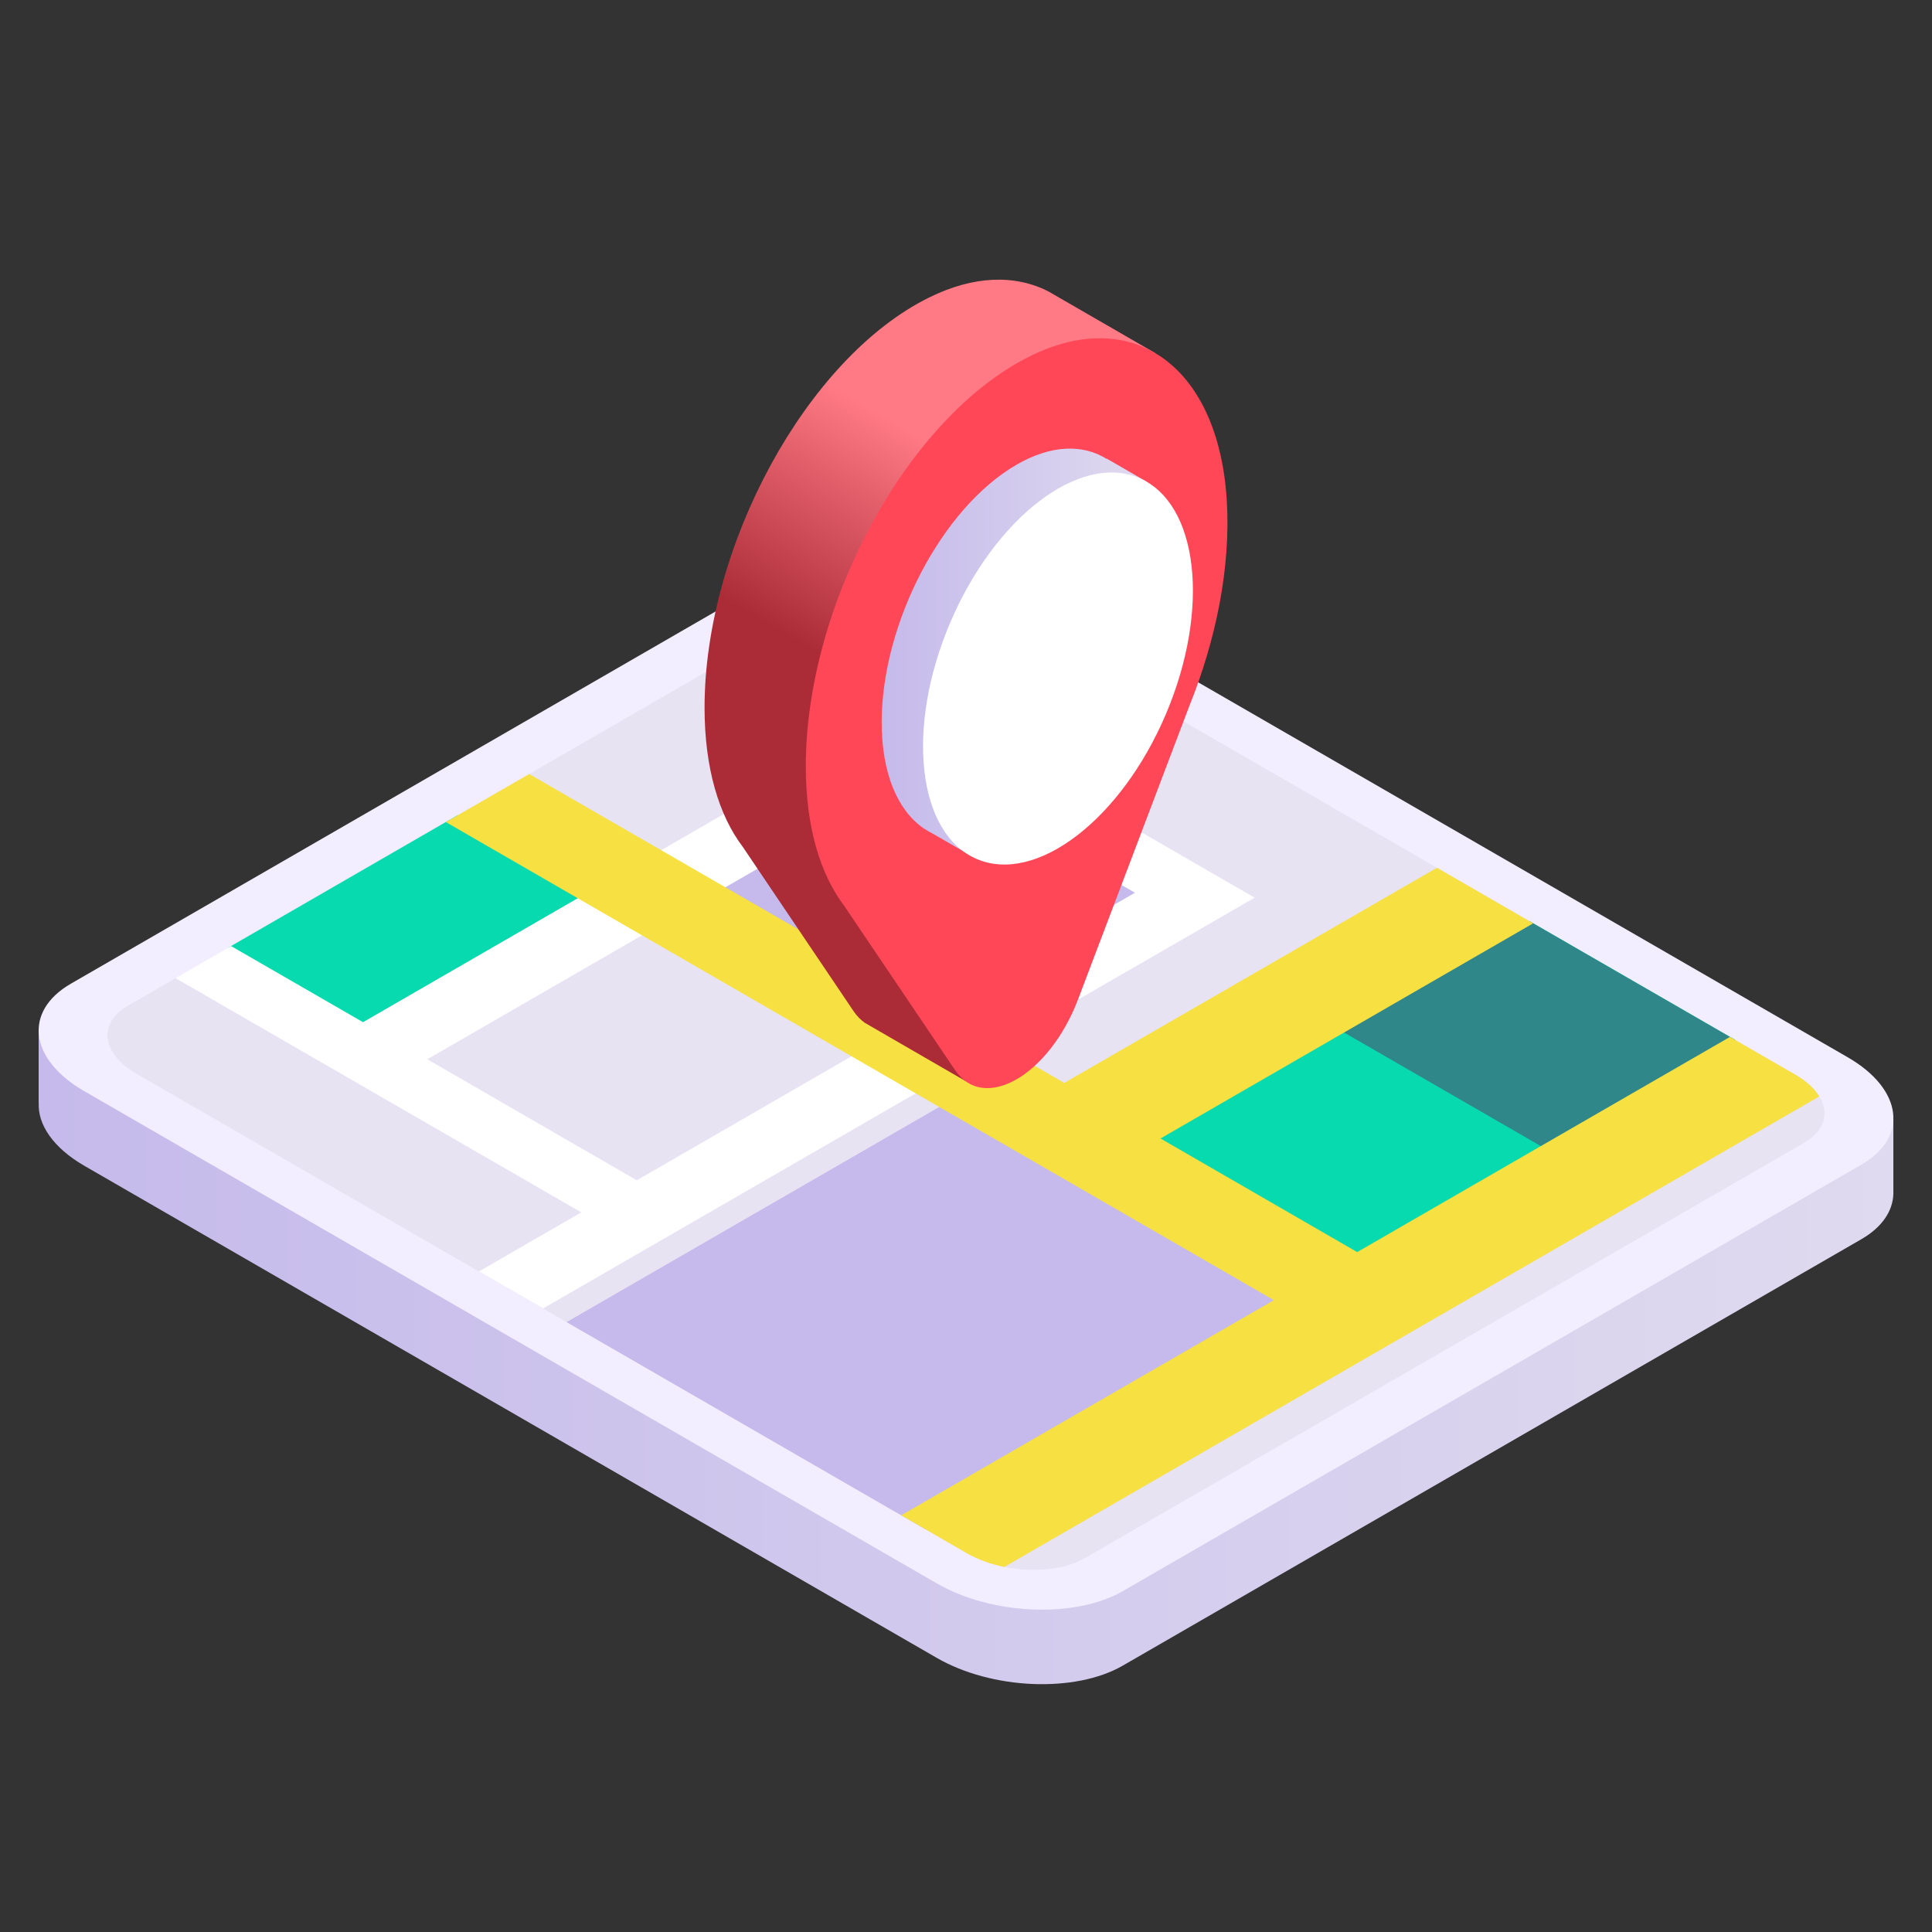 <svg width="25" height="25" viewBox="0 0 25 25" fill="none" xmlns="http://www.w3.org/2000/svg">
<rect x="0" y="0" width="25" height="25" fill="#333333" stroke="none"/>
<g clip-path="url(#clip0_3769_16003)">
<path d="M0.5 13.324V14.271L0.501 14.272C0.488 14.552 0.687 14.851 1.089 15.084L12.122 21.453C12.834 21.864 13.912 21.909 14.529 21.553L24.083 16.037C24.356 15.88 24.492 15.671 24.5 15.451H24.5V14.489L0.5 13.324H0.5Z" fill="url(#paint0_linear_3769_16003)"/>
<path d="M24.084 15.072L14.529 20.589C13.912 20.945 12.834 20.9 12.122 20.489L1.089 14.119C0.377 13.708 0.3 13.086 0.917 12.729L10.471 7.213C11.088 6.857 12.166 6.902 12.878 7.313L23.911 13.682C24.623 14.094 24.701 14.716 24.084 15.072Z" fill="#F2EDFF"/>
<path d="M23.343 14.789L14.039 20.161C13.647 20.387 12.963 20.359 12.511 20.098L1.767 13.895C1.314 13.634 1.265 13.239 1.657 13.013L10.961 7.641C11.353 7.415 12.037 7.443 12.489 7.704L23.233 13.907C23.686 14.168 23.735 14.563 23.343 14.789Z" fill="#E7E3F3"/>
<path d="M16.958 16.918L11.98 19.792L7.332 17.108L12.31 14.234L16.958 16.918Z" fill="#C5BAEB"/>
<path d="M22.454 13.457L17.56 16.283L14.904 14.749L19.798 11.924L22.454 13.457Z" fill="#06DAAE"/>
<path d="M22.454 13.457L20.007 14.87L17.351 13.337L19.798 11.924L22.454 13.457Z" fill="#2F878A"/>
<path d="M14.717 11.542L11.967 13.13L9.249 11.56L11.998 9.973L14.717 11.542Z" fill="#C5BAEB"/>
<path d="M7.634 11.533L4.657 13.252L2.948 12.266L5.925 10.547L7.634 11.533Z" fill="#06DAAE"/>
<path d="M12.693 9.571L14.209 8.696L13.379 8.217L11.863 9.092L10.155 8.105L9.436 8.521L11.145 9.507L4.699 13.228L2.99 12.242L2.271 12.657L7.522 15.688L6.198 16.452L7.028 16.931L16.235 11.616L12.693 9.571ZM5.529 13.707L11.975 9.986L14.686 11.552L8.24 15.273L5.529 13.707Z" fill="white"/>
<path d="M23.233 13.907L22.385 13.418L17.562 16.202L15.017 14.732L19.839 11.948L18.594 11.229L13.772 14.013L6.848 10.016L5.77 10.638L16.484 16.824L11.662 19.608L12.51 20.098C12.654 20.181 12.822 20.241 12.996 20.276L23.541 14.188C23.48 14.087 23.377 13.99 23.233 13.907Z" fill="#F7E041"/>
<path d="M14.947 4.568L14.947 4.568L13.57 3.773L13.57 3.773C13.14 3.551 12.603 3.562 12.02 3.851C10.434 4.635 9.117 7.071 9.117 9.157C9.117 9.936 9.301 10.55 9.614 10.962L11.049 13.09C11.088 13.147 11.136 13.197 11.192 13.236L12.492 13.988L14.947 4.568Z" fill="url(#paint1_linear_3769_16003)"/>
<path d="M15.387 9.143C15.737 8.277 15.926 7.341 15.875 6.483C15.772 4.752 14.673 3.944 13.329 4.609C11.743 5.393 10.427 7.829 10.427 9.915C10.427 10.694 10.611 11.308 10.923 11.72L12.359 13.848C12.733 14.402 13.578 13.914 13.951 12.929L15.387 9.143Z" fill="#FF4757"/>
<path d="M14.841 6.235L14.322 5.935L14.32 5.938C14.011 5.746 13.603 5.754 13.155 6.013C12.191 6.569 11.409 8.062 11.409 9.348C11.409 10.004 11.613 10.477 11.941 10.711L11.94 10.712L11.967 10.728C12.001 10.75 12.036 10.771 12.073 10.789L12.48 11.024L14.841 6.235L14.841 6.235Z" fill="url(#paint2_linear_3769_16003)"/>
<path d="M15.085 9.245C15.665 7.883 15.511 6.513 14.741 6.185C13.97 5.857 12.876 6.695 12.296 8.056C11.715 9.418 11.87 10.788 12.64 11.116C13.41 11.444 14.505 10.606 15.085 9.245Z" fill="white"/>
</g>
<defs>
<linearGradient id="paint0_linear_3769_16003" x1="0.5" y1="13.324" x2="24.5" y2="13.324" gradientUnits="userSpaceOnUse">
<stop stop-color="#C5BAEB"/>
<stop offset="1" stop-color="#DFDAEF"/>
</linearGradient>
<linearGradient id="paint1_linear_3769_16003" x1="11.74" y1="9.122" x2="13.29" y2="6.437" gradientUnits="userSpaceOnUse">
<stop stop-color="#AB2C37"/>
<stop offset="1" stop-color="#FF7A85"/>
</linearGradient>
<linearGradient id="paint2_linear_3769_16003" x1="11.409" y1="5.805" x2="14.841" y2="5.805" gradientUnits="userSpaceOnUse">
<stop stop-color="#C5BAEB"/>
<stop offset="1" stop-color="#DFDAEF"/>
</linearGradient>
<clipPath id="clip0_3769_16003">
<rect width="24" height="24" fill="white" transform="translate(0.5 0.707)"/>
</clipPath>
</defs>
</svg>
